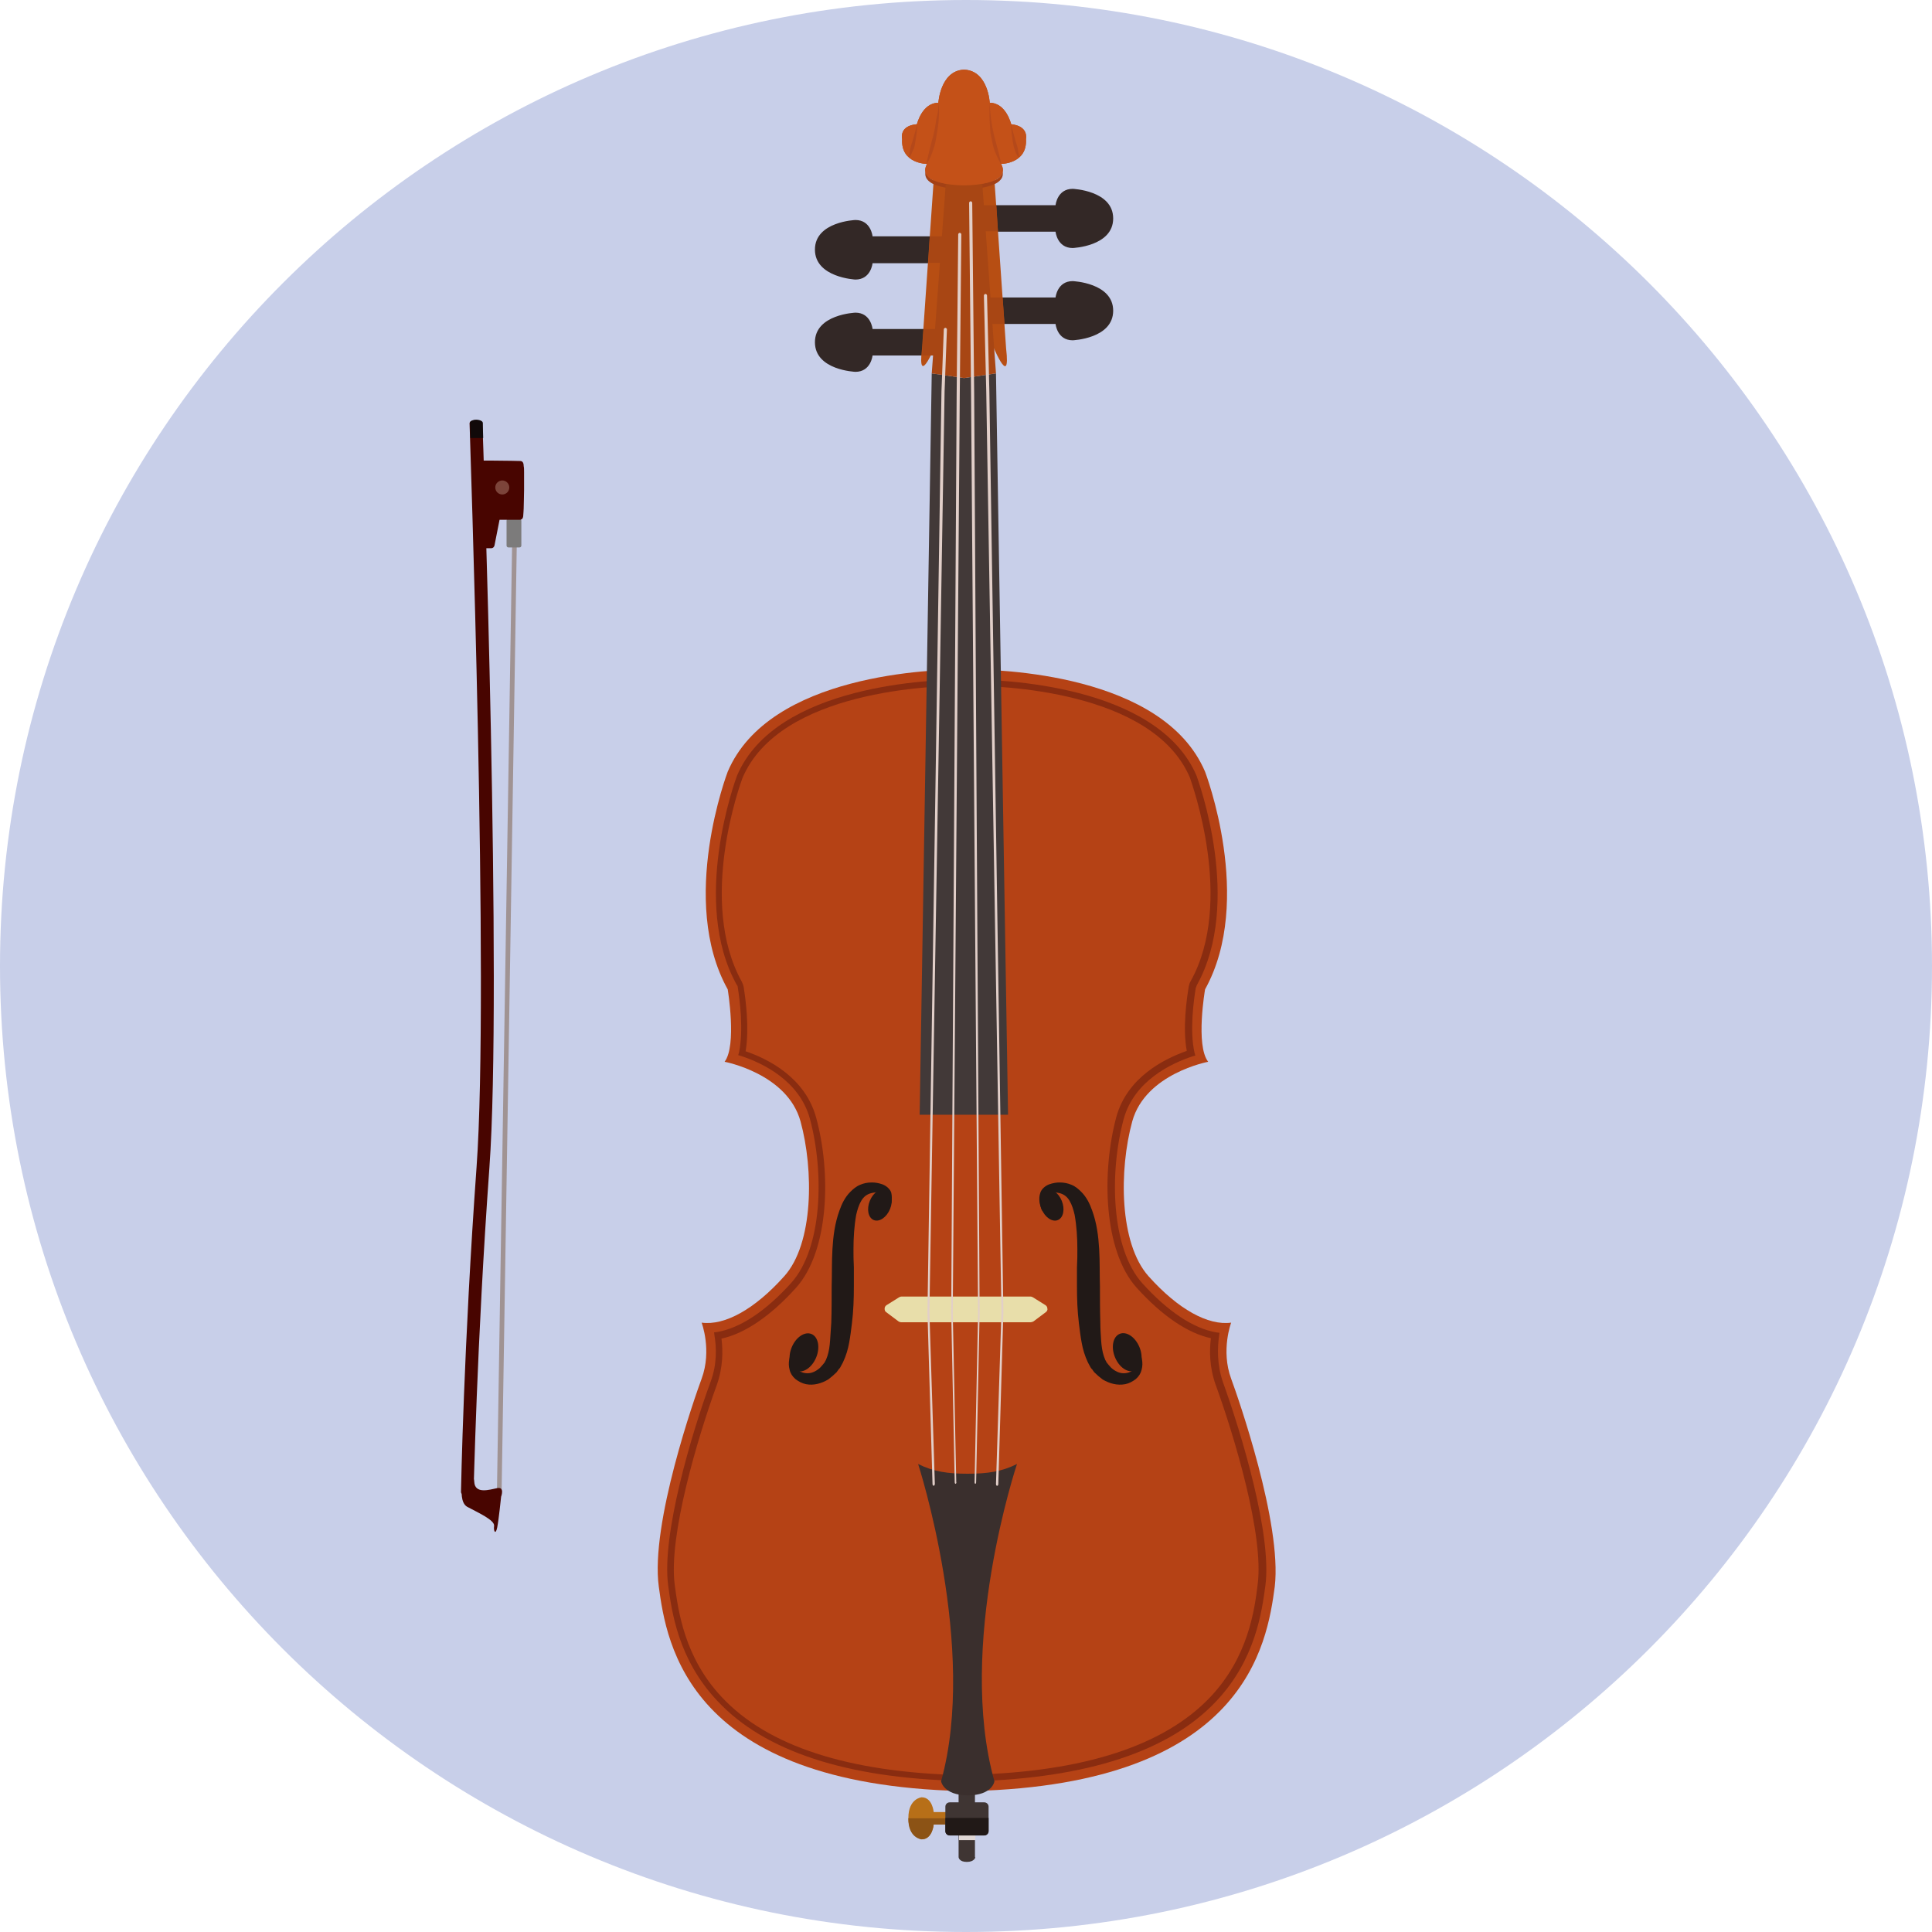 <?xml version="1.0" encoding="utf-8"?>
<!-- Generator: Adobe Illustrator 24.1.2, SVG Export Plug-In . SVG Version: 6.00 Build 0)  -->
<svg version="1.1" id="Layer_1" xmlns="http://www.w3.org/2000/svg" xmlns:xlink="http://www.w3.org/1999/xlink" x="0px" y="0px"
	 viewBox="0 0 496.2 496.2" style="enable-background:new 0 0 496.2 496.2;" xml:space="preserve">
<style type="text/css">
	.st0{fill:#C8CFE9;}
	.st1{fill:#A09393;}
	.st2{fill:#480500;}
	.st3{fill:#7C7B7B;}
	.st4{fill:#7C443A;}
	.st5{fill:#110909;}
	.st6{fill:#B54215;}
	.st7{fill:#892C10;}
	.st8{fill:#3F3533;}
	.st9{fill:#B76F18;}
	.st10{fill:#8C5315;}
	.st11{fill:#E0D7D5;}
	.st12{fill:#211917;}
	.st13{fill:#3A2F2D;}
	.st14{fill:#332826;}
	.st15{fill:#B74E13;}
	.st16{fill:#A34116;}
	.st17{fill:#A84614;}
	.st18{fill:#423938;}
	.st19{fill:#E8DEAA;}
	.st20{fill:#E2CFC9;}
	.st21{fill:#C45118;}
	.st22{fill:#B5491A;}
</style>
<path class="st0" d="M496.2,248.1C496.2,111.1,385.1,0,248.1,0S0,111.1,0,248.1s111.1,248.1,248.1,248.1S496.2,385.1,496.2,248.1z"
	/>
<rect x="8.7" y="261" transform="matrix(1.599955e-02 -1 1 1.599955e-02 -133.504 387.445)" class="st1" width="242.7" height="1.2"/>
<path class="st2" d="M120.1,384.1L120.1,384.1c-1,0-1.7-0.4-1.7-0.9c0-0.4,0.7-37.8,4-83.5s-1.8-189.6-1.8-191
	c0-0.4,0.7-0.8,1.6-0.8s1.7,0.3,1.7,0.8c0.1,1.4,5.1,145.4,1.8,191.1s-4,83.2-4.1,83.6C121.7,383.8,121,384.1,120.1,384.1z"/>
<path class="st3" d="M133.4,133.2h-2.8c-0.3,0-0.5,0.2-0.5,0.5v6.4c0,0.3,0.2,0.5,0.5,0.5h2.8c0.3,0,0.5-0.2,0.5-0.5v-6.4
	C133.8,133.4,133.6,133.2,133.4,133.2z"/>
<g>
	<path class="st2" d="M134.6,121.3c0-0.7,0-1.2-0.1-1.6c0-0.5-0.1-1.3-0.9-1.3l0,0c0,0-3.9-0.1-6.9-0.1c-1.1,0-1.9,0-2.5,0
		c-1,0-1.8,0.1-1.8,0.9v20.3c0,0.7,0.6,1.3,1.3,1.3h2.5c0.4,0,0.7-0.3,0.8-0.7l1.3-6.6h5.2c0.8,0,0.9-0.8,0.9-1.3
		c0-0.4,0.1-0.9,0.1-1.6c0-1.2,0.1-2.9,0.1-4.7S134.6,122.5,134.6,121.3z"/>
	<path class="st2" d="M118.6,382.5c0,0-0.4,3.5,1.4,4.5c2.6,1.4,7.1,3.4,6.9,4.9c-0.2,1.4,0.4,2.4,0.8,0.4s1-7.9,1-7.9s1-2.6-1-2.2
		s-5.7,1.6-5.9-1.6C121.6,377.2,118.6,382.5,118.6,382.5z"/>
</g>
<circle class="st4" cx="129" cy="125.2" r="1.8"/>
<path class="st5" d="M122.3,107.8c-0.9,0-1.7,0.4-1.6,0.8c0,0.1,0.1,1.5,0.1,3.9h3.3c-0.1-2.4-0.1-3.8-0.1-3.9
	C124,108.2,123.3,107.8,122.3,107.8z"/>
<path class="st6" d="M316.2,354.1c-2.7-7.3,0-14.4,0-14.4c-5.9,0.8-13.6-3.4-21.2-11.9s-7.6-27.4-4.2-39.8
	c3.4-12.3,19.5-15.3,19.5-15.3c-3.3-4.2-0.8-18.6-0.8-18.6c12.7-22.9,0-55.9,0-55.9c-10.7-25.2-53.1-26.3-61.3-26.3
	c-8.3,0-50.6,1.1-61.3,26.3c0,0-12.7,33.1,0,55.9c0,0,2.4,14.4-0.8,18.6c0,0,16.1,3,19.5,15.3c3.4,12.4,3.4,31.4-4.2,39.8
	c-7.6,8.5-15.3,12.7-21.2,11.9c0,0,2.7,7.1,0,14.4c-1.7,4.6-13.2,37.2-11,53.4c2,14.8,7.5,50.7,77.7,52.5v0.1c0.5,0,0.9,0,1.4,0
	s0.9,0,1.4,0V460c70.2-1.8,75.7-37.7,77.7-52.5C329.3,391.2,317.9,358.7,316.2,354.1z"/>
<path class="st7" d="M247.2,457.4L247.2,457.4c-0.2,0-0.3,0-0.4,0c-29.4-0.7-50.5-7.6-62.6-20.6c-10.1-10.7-11.7-23.1-12.6-29.7
	c-1.7-12.9,6-38.9,10.9-52.2c1.7-4.5,1.5-9,1-11.9l-0.1-0.8l0.8-0.1c5.9-1,12.4-5.3,19-12.6c8.1-9,8.5-28.5,4.8-42.2
	c-2.7-9.8-12.2-14.3-17.7-16.1l-0.7-0.2l0.2-0.7c1.2-5.7,0.2-13.5-0.3-16.6c0-0.3-0.1-0.6-0.3-0.8c-11.8-21.2-0.4-52.4,0.1-53.7
	c10-23.5,50.6-24.7,58.7-24.7h0.3h0.3c8,0,48.6,1.2,58.7,24.7c0.5,1.4,11.9,32.6,0.1,53.8c-0.1,0.3-0.2,0.5-0.3,0.8
	c-0.5,3.1-1.6,10.9-0.3,16.6l0.2,0.7l-0.7,0.2c-5.5,1.8-15,6.3-17.7,16.1c-3.7,13.7-3.3,33.2,4.8,42.2c6.5,7.2,13.1,11.6,19,12.6
	l0.8,0.1l-0.1,0.8c-0.4,2.9-0.6,7.3,1,11.9c4.8,13.3,12.6,39.2,10.9,52.2c-0.9,6.6-2.5,19-12.6,29.7c-12.1,12.9-33.2,19.8-62.6,20.6
	c-0.1,0-0.2,0-0.3,0h-0.1h-0.9L247.2,457.4z M248.1,455.8h0.8c0.2,0,0.3,0,0.5,0c29-0.7,49.7-7.5,61.5-20
	c9.7-10.3,11.3-22.3,12.1-28.8c1.7-12.6-6-38.2-10.8-51.4c-1.6-4.5-1.6-8.8-1.2-11.9c-6-1.3-12.6-5.8-19.1-13
	c-8.5-9.5-9-29.6-5.2-43.8c2.8-10.2,12.2-14.9,18.1-17c-1.1-5.9,0-13.4,0.5-16.5c0.1-0.5,0.2-0.9,0.5-1.4c11.4-20.5,0.2-51-0.2-52.3
	c-9.6-22.5-49.3-23.6-57.1-23.6h-0.4h-0.3c-7.8,0-47.5,1.1-57.1,23.7c-0.5,1.3-11.6,31.7-0.2,52.3c0.2,0.4,0.4,0.9,0.5,1.4
	c0.5,3.1,1.5,10.6,0.5,16.5c5.9,2,15.3,6.8,18.1,17c3.9,14.1,3.4,34.3-5.2,43.8c-6.5,7.2-13.1,11.7-19.1,13
	c0.4,3.1,0.4,7.4-1.2,11.9c-4.8,13.2-12.5,38.8-10.8,51.4c0.9,6.5,2.4,18.5,12.1,28.8c11.8,12.6,32.5,19.3,61.5,20
	c0.2,0,0.3,0,0.5,0L248.1,455.8z M316.2,340.5L316.2,340.5v-1.7V340.5z"/>
<path class="st8" d="M250.5,477c0,0-0.2,1.2-2.2,1.2s-2.1-1.2-2.1-1.2v-19.6h4.2V477H250.5z"/>
<path class="st9" d="M236.7,472.4c2.8,0,3.1-3.8,3.1-3.8h11.3V467v-1.6h-11.3c0,0-0.3-3.8-3.1-3.8c0,0-3.4,0.3-3.4,5.3
	S236.7,472.4,236.7,472.4z"/>
<path class="st10" d="M236.7,472.4c2.8,0,3.1-3.8,3.1-3.8h11.3V467h-17.8C233.2,472.1,236.7,472.4,236.7,472.4z"/>
<rect x="246.3" y="470.4" class="st11" width="4.2" height="2.2"/>
<path class="st8" d="M252.8,462.9h-8.9c-0.6,0-1.1,0.5-1.1,1.1v6.3c0,0.6,0.5,1.1,1.1,1.1h8.9c0.6,0,1.1-0.5,1.1-1.1V464
	C253.9,463.4,253.4,462.9,252.8,462.9z"/>
<path class="st12" d="M242.8,466.9v3.4c0,0.6,0.5,1.1,1.1,1.1h8.9c0.6,0,1.1-0.5,1.1-1.1v-3.4H242.8z"/>
<path class="st13" d="M261.2,376c-4,2-7.7,2.5-12.7,2.5s-8.7-0.5-12.7-2.5c0,0,15.4,47.4,5.9,81.5c0,0,0.6,3.6,6.9,3.6
	c6.3,0,6.8-3.6,6.8-3.6C245.6,422.6,261.2,376,261.2,376z"/>
<g>
	<path class="st12" d="M228.2,311.1c0-0.8,0-1.6-0.2-2.3c-0.1-0.7-0.4-1.4-0.8-1.9c-0.8-0.9-1.9-0.8-3.3-0.5c-1.3,0.3-2.1,1-2.7,2
		c-0.6,1-1,2.3-1.3,3.6c-0.5,2.8-0.7,5.8-0.7,8.8c0,1.5,0,3,0.1,4.7v4.8c0,3.2-0.1,6.4-0.5,9.6c-0.2,1.6-0.4,3.3-0.7,4.9
		c-0.3,1.7-0.8,3.4-1.6,5.1c-0.2,0.4-0.5,0.9-0.7,1.3c-0.1,0.2-0.3,0.4-0.5,0.6c-0.1,0.2-0.1,0.2-0.2,0.3l-0.2,0.3
		c-0.7,0.7-1.4,1.3-2.2,1.9c-1.7,1-3.7,1.6-5.7,1.2c-1-0.2-1.9-0.7-2.7-1.3c-0.8-0.7-1.3-1.5-1.5-2.4c-0.5-1.8,0-3.6,0.7-5
		c-0.2,1.6,0,3.2,0.8,4.3c0.7,1.1,1.9,1.6,3.1,1.6c1.2,0,2.3-0.6,3.2-1.4c0.4-0.4,0.8-0.9,1.2-1.4l0.1-0.2c0-0.1,0.1-0.2,0.1-0.2
		c0.1-0.1,0.1-0.2,0.2-0.4c0.1-0.3,0.2-0.5,0.3-0.8c0.4-1.2,0.6-2.6,0.7-4.1c0.1-1.5,0.2-3,0.3-4.5c0.1-3.1,0.1-6.2,0.1-9.3
		c0.1-3.2,0-6.2,0.2-9.6c0.2-3.3,0.6-6.6,1.8-9.9c0.6-1.7,1.4-3.4,2.8-4.8c0.7-0.7,1.5-1.4,2.5-1.8c0.9-0.4,1.9-0.6,2.9-0.6
		c0.5,0,0.9,0,1.4,0.1s1,0.2,1.5,0.4c1,0.4,1.9,1.2,2.2,2.1C229.3,308,228.8,309.7,228.2,311.1z"/>
	
		<ellipse transform="matrix(0.378 -0.926 0.926 0.378 -193.141 407.184)" class="st12" cx="206.4" cy="347.3" rx="5.1" ry="3.4"/>
	
		<ellipse transform="matrix(0.378 -0.926 0.926 0.378 -145.898 401.69)" class="st12" cx="225.9" cy="309.4" rx="4.2" ry="2.8"/>
</g>
<g>
	<path class="st14" d="M275.5,72.2c-4,0-4.4,4.2-4.4,4.2H255v3.4v3.4h16.1c0,0,0.4,4.2,4.4,4.2c0,0,10.4-0.4,10.4-7.6
		S275.5,72.2,275.5,72.2z"/>
	<path class="st14" d="M275.5,48.5c-4,0-4.4,4.2-4.4,4.2H255v3.4v3.4h16.1c0,0,0.4,4.2,4.4,4.2c0,0,10.4-0.4,10.4-7.6
		S275.5,48.5,275.5,48.5z"/>
	<path class="st14" d="M219.7,71.8c4,0,4.4-4.2,4.4-4.2h16.1v-3.5v-3.4h-16.1c0,0-0.4-4.2-4.4-4.2c0,0-10.4,0.4-10.4,7.6
		S219.7,71.8,219.7,71.8z"/>
	<path class="st14" d="M219.7,95.5c4,0,4.4-4.2,4.4-4.2h16.1v-3.4v-3.4h-16.1c0,0-0.4-4.2-4.4-4.2c0,0-10.4,0.4-10.4,7.6
		S219.7,95.5,219.7,95.5z"/>
</g>
<g>
	<path class="st12" d="M267.7,311.1c0-0.8,0-1.6,0.2-2.3c0.1-0.7,0.4-1.4,0.8-1.9c0.8-0.9,1.9-0.8,3.3-0.5c1.3,0.3,2.1,1,2.7,2
		s1,2.3,1.3,3.6c0.5,2.8,0.7,5.8,0.7,8.8c0,1.5,0,3-0.1,4.7v4.8c0,3.2,0.1,6.4,0.5,9.6c0.2,1.6,0.4,3.3,0.7,4.9
		c0.3,1.7,0.8,3.4,1.6,5.1c0.2,0.4,0.5,0.9,0.7,1.3c0.1,0.2,0.3,0.4,0.5,0.6c0.1,0.2,0.1,0.2,0.2,0.3l0.2,0.3
		c0.7,0.7,1.4,1.3,2.2,1.9c1.7,1,3.7,1.6,5.8,1.2c1-0.2,1.9-0.7,2.7-1.3c0.8-0.7,1.3-1.5,1.5-2.4c0.5-1.8,0-3.6-0.7-5
		c0.2,1.6,0,3.2-0.8,4.3c-0.7,1.1-1.9,1.6-3.1,1.6s-2.3-0.6-3.2-1.4c-0.4-0.4-0.8-0.9-1.2-1.4l-0.1-0.2c0-0.1-0.1-0.2-0.1-0.2
		c-0.1-0.1-0.1-0.2-0.2-0.4c-0.1-0.3-0.2-0.5-0.3-0.8c-0.4-1.2-0.6-2.6-0.7-4.1s-0.2-3-0.2-4.5c-0.1-3.1-0.1-6.2-0.1-9.3
		c-0.1-3.2,0-6.2-0.2-9.6c-0.2-3.3-0.6-6.6-1.8-9.9c-0.6-1.7-1.4-3.4-2.8-4.8c-0.7-0.7-1.5-1.4-2.5-1.8c-0.9-0.4-2-0.6-2.9-0.6
		c-0.5,0-0.9,0-1.4,0.1s-1,0.2-1.5,0.4c-1,0.4-1.9,1.2-2.2,2.1C266.6,308,267.1,309.7,267.7,311.1z"/>
	
		<ellipse transform="matrix(0.926 -0.378 0.378 0.926 -109.755 135.088)" class="st12" cx="289.4" cy="347.3" rx="3.4" ry="5.1"/>
	
		<ellipse transform="matrix(0.926 -0.378 0.378 0.926 -96.912 124.927)" class="st12" cx="270" cy="309.5" rx="2.8" ry="4.2"/>
</g>
<path class="st15" d="M259.7,31.9c0,0-1.3-5.5-5.5-5.5c0,0-0.4-8.1-6.4-8.5h-0.4c-5.9,0.4-6.4,8.5-6.4,8.5c-4.2,0-5.5,5.5-5.5,5.5
	c-4.7,0.4-3.8,3.8-3.8,3.8c-0.4,6.4,6.4,6.4,6.4,6.4c-1.7,3,1.7,4.2,1.7,4.2l-3,43.2c-1.3,11,3.8-1.6,3.8-1.6l7-0.4l7,0.4
	c0,0,5.1,12.7,3.8,1.6l-3-43.2c0,0,3.4-1.3,1.7-4.2c0,0,6.8,0,6.4-6.4C263.5,35.7,264.3,32.4,259.7,31.9z"/>
<path class="st16" d="M255.4,46.3c0,0-2.5,1.3-7.8,1.3s-7.8-1.3-7.8-1.3s-1.8-0.7-2.1-2.2c-0.5,2.2,2.1,3.2,2.1,3.2s2.5,1.3,7.8,1.3
	s7.8-1.3,7.8-1.3s2.6-1,2.1-3.2C257.2,45.7,255.4,46.3,255.4,46.3z"/>
<g>
	<polygon class="st17" points="248.3,59.4 256.3,59.4 255.9,52.7 248.3,52.7 	"/>
	<polygon class="st17" points="247.8,60.7 238.8,60.7 238.4,67.5 247.8,67.5 	"/>
	<polygon class="st17" points="251.7,83.2 258,83.2 257.5,76.4 251.7,76.4 	"/>
	<path class="st17" d="M244.6,84.5h-7.4l-0.3,5.1c-0.1,0.6-0.1,1.1-0.1,1.7h7.9L244.6,84.5C244.7,84.5,244.6,84.5,244.6,84.5z"/>
</g>
<polygon class="st18" points="258.9,286.3 255.8,95.9 247.6,97.1 239.3,95.9 236.2,286.3 "/>
<polygon class="st17" points="252.1,44.6 255.8,95.9 247.6,97.1 239.3,95.9 243.1,44.6 "/>
<path class="st19" d="M268.5,335.2l-3.2-2c-0.2-0.1-0.4-0.2-0.6-0.2h-33.2c-0.2,0-0.4,0.1-0.6,0.2l-3.2,2c-0.3,0.2-0.5,0.5-0.5,0.9
	s0.1,0.7,0.4,0.9l3.2,2.4c0.2,0.1,0.4,0.2,0.7,0.2h33.2c0.2,0,0.5-0.1,0.7-0.2l3.2-2.4c0.3-0.2,0.5-0.6,0.4-0.9
	C269,335.7,268.8,335.4,268.5,335.2z"/>
<g>
	<path class="st20" d="M239.8,381.6c-0.1,0-0.3-0.2-0.3-0.4l-1.3-44.1l3.6-236.6l0.6-15.9c0-0.2,0.2-0.4,0.4-0.4s0.4,0.2,0.4,0.4
		l-0.6,15.9l-3.9,236.6l1.4,44C240.1,381.4,239.9,381.6,239.8,381.6L239.8,381.6z"/>
	<path class="st20" d="M245.4,381.1c-0.1,0-0.2-0.2-0.2-0.4l-0.9-43.5l1.4-236l0.4-41c0-0.2,0.2-0.4,0.4-0.4s0.4,0.2,0.4,0.4
		l-0.4,41l-1.8,236l0.9,43.5C245.7,380.8,245.6,381,245.4,381.1L245.4,381.1z"/>
	<path class="st20" d="M256.1,381.6L256.1,381.6c-0.2,0-0.3-0.2-0.3-0.5l1.4-44.1l-3.9-236.5l-0.6-24.6c0-0.2,0.2-0.4,0.4-0.4
		s0.4,0.2,0.4,0.4l0.6,24.6l3.6,236.5l-1.3,44.1C256.4,381.4,256.3,381.6,256.1,381.6z"/>
	<path class="st20" d="M250.5,381.1L250.5,381.1c-0.1,0-0.2-0.2-0.2-0.4l0.9-43.5l-1.8-236l-0.5-49.1c0-0.2,0.2-0.4,0.4-0.4l0,0
		c0.2,0,0.4,0.2,0.4,0.4l0.5,49.1l1.4,236l-0.9,43.5C250.7,380.9,250.6,381.1,250.5,381.1z"/>
</g>
<path class="st21" d="M259.7,31.9c0,0-1.3-5.5-5.5-5.5c0,0-0.4-8.1-6.4-8.5h-0.4c-5.9,0.4-6.4,8.5-6.4,8.5c-4.2,0-5.5,5.5-5.5,5.5
	c-4.7,0.4-3.8,3.8-3.8,3.8c-0.4,6.4,6.4,6.4,6.4,6.4c-1.7,3,1.7,4.2,1.7,4.2s2.5,1.3,7.8,1.3s7.8-1.3,7.8-1.3s3.4-1.3,1.7-4.2
	c0,0,6.8,0,6.4-6.4C263.5,35.7,264.3,32.4,259.7,31.9z"/>
<g>
	<path class="st22" d="M254.2,26.4c0,1.3,0.2,2.7,0.3,4c0.2,1.3,0.4,2.6,0.7,3.9s0.7,2.6,1,3.8c0.3,1.3,0.7,2.6,0.9,3.9H257
		c-0.7-1.2-1.2-2.4-1.7-3.7c-0.4-1.3-0.6-2.6-0.9-4C254.2,31.8,254,29.1,254.2,26.4L254.2,26.4z"/>
	<path class="st22" d="M259.7,31.9c0.3,1.4,0.7,2.8,1.1,4.2c0.2,0.7,0.5,1.4,0.6,2.1c0.1,0.7,0.3,1.4,0.3,2.2h-0.1
		c-0.5-0.6-0.8-1.3-1-2c-0.3-0.7-0.3-1.4-0.5-2.1C259.9,34.8,259.7,33.4,259.7,31.9L259.7,31.9z"/>
	<path class="st22" d="M241.1,26.4c0.2,2.7,0,5.4-0.5,8c-0.2,1.3-0.4,2.7-0.9,4c-0.4,1.3-0.9,2.5-1.7,3.7h-0.1
		c0.3-1.3,0.6-2.6,0.9-3.9c0.3-1.3,0.7-2.6,1-3.8c0.3-1.3,0.5-2.6,0.7-3.9C240.9,29.1,241,27.8,241.1,26.4L241.1,26.4z"/>
	<path class="st22" d="M235.6,31.9c-0.1,1.5-0.2,2.9-0.5,4.4c-0.1,0.7-0.2,1.5-0.5,2.1c-0.3,0.7-0.6,1.4-1,2h-0.1
		c0-0.8,0.1-1.5,0.3-2.2c0.1-0.7,0.4-1.4,0.6-2.1C234.8,34.7,235.2,33.3,235.6,31.9L235.6,31.9z"/>
</g>
</svg>
